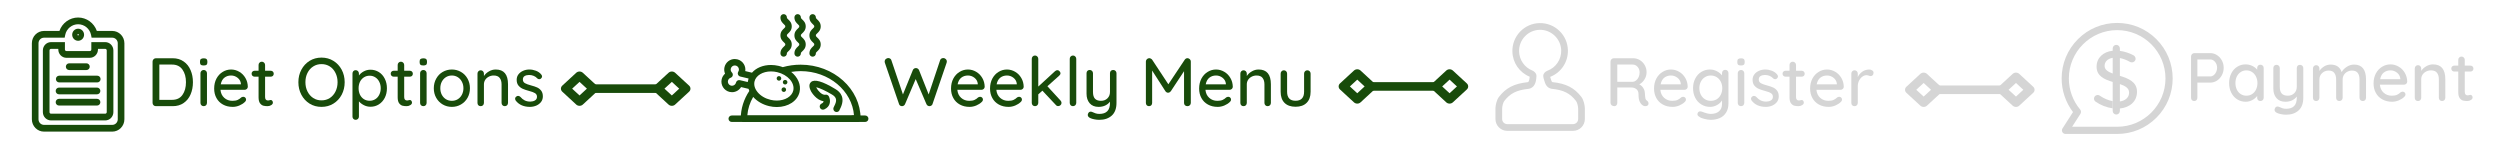 <?xml version="1.0" encoding="UTF-8"?><svg xmlns="http://www.w3.org/2000/svg" xmlns:xlink="http://www.w3.org/1999/xlink" contentScriptType="text/ecmascript" width="600" zoomAndPan="magnify" contentStyleType="text/css" viewBox="0 0 600 37.5" height="37.5" preserveAspectRatio="xMidYMid meet" version="1.0"><defs><g><g id="glyph-0-0"/><g id="glyph-0-1"><path d="M 6.188 -11.5 C 7.219 -11.5 8.098 -11.238 8.828 -10.719 C 9.566 -10.207 10.117 -9.516 10.484 -8.641 C 10.859 -7.773 11.047 -6.812 11.047 -5.75 C 11.047 -4.676 10.859 -3.703 10.484 -2.828 C 10.117 -1.961 9.566 -1.273 8.828 -0.766 C 8.098 -0.254 7.219 0 6.188 0 L 2.156 0 C 1.938 0 1.75 -0.07 1.594 -0.219 C 1.438 -0.375 1.359 -0.562 1.359 -0.781 L 1.359 -10.703 C 1.359 -10.922 1.438 -11.109 1.594 -11.266 C 1.75 -11.422 1.938 -11.5 2.156 -11.5 Z M 6.031 -1.516 C 7.145 -1.516 7.977 -1.91 8.531 -2.703 C 9.094 -3.492 9.375 -4.508 9.375 -5.75 C 9.375 -6.977 9.094 -7.988 8.531 -8.781 C 7.969 -9.582 7.133 -9.984 6.031 -9.984 L 2.984 -9.984 L 2.984 -1.516 Z M 6.031 -1.516 "/></g><g id="glyph-0-2"><path d="M 2.641 -0.781 C 2.641 -0.562 2.566 -0.375 2.422 -0.219 C 2.273 -0.07 2.086 0 1.859 0 C 1.641 0 1.453 -0.07 1.297 -0.219 C 1.148 -0.375 1.078 -0.562 1.078 -0.781 L 1.078 -7.906 C 1.078 -8.125 1.148 -8.305 1.297 -8.453 C 1.453 -8.609 1.641 -8.688 1.859 -8.688 C 2.086 -8.688 2.273 -8.609 2.422 -8.453 C 2.566 -8.305 2.641 -8.125 2.641 -7.906 Z M 1.859 -9.766 C 1.535 -9.766 1.305 -9.82 1.172 -9.938 C 1.035 -10.051 0.969 -10.238 0.969 -10.5 L 0.969 -10.75 C 0.969 -11.02 1.039 -11.207 1.188 -11.312 C 1.332 -11.426 1.562 -11.484 1.875 -11.484 C 2.176 -11.484 2.395 -11.426 2.531 -11.312 C 2.664 -11.195 2.734 -11.008 2.734 -10.75 L 2.734 -10.5 C 2.734 -10.227 2.66 -10.035 2.516 -9.922 C 2.379 -9.816 2.16 -9.766 1.859 -9.766 Z M 1.859 -9.766 "/></g><g id="glyph-0-3"><path d="M 8.719 -4.625 C 8.707 -4.426 8.625 -4.258 8.469 -4.125 C 8.32 -3.988 8.145 -3.922 7.938 -3.922 L 2.156 -3.922 C 2.227 -3.117 2.531 -2.477 3.062 -2 C 3.594 -1.52 4.242 -1.281 5.016 -1.281 C 5.535 -1.281 5.957 -1.352 6.281 -1.5 C 6.613 -1.656 6.906 -1.859 7.156 -2.109 C 7.32 -2.203 7.484 -2.25 7.641 -2.25 C 7.828 -2.25 7.984 -2.18 8.109 -2.047 C 8.234 -1.922 8.297 -1.77 8.297 -1.594 C 8.297 -1.363 8.188 -1.156 7.969 -0.969 C 7.645 -0.656 7.219 -0.383 6.688 -0.156 C 6.164 0.062 5.633 0.172 5.094 0.172 C 4.207 0.172 3.426 -0.016 2.75 -0.391 C 2.07 -0.766 1.551 -1.285 1.188 -1.953 C 0.82 -2.617 0.641 -3.375 0.641 -4.219 C 0.641 -5.133 0.828 -5.941 1.203 -6.641 C 1.586 -7.336 2.086 -7.867 2.703 -8.234 C 3.316 -8.609 3.984 -8.797 4.703 -8.797 C 5.398 -8.797 6.055 -8.613 6.672 -8.25 C 7.285 -7.895 7.773 -7.398 8.141 -6.766 C 8.516 -6.129 8.707 -5.414 8.719 -4.625 Z M 4.703 -7.359 C 4.086 -7.359 3.555 -7.188 3.109 -6.844 C 2.66 -6.5 2.363 -5.961 2.219 -5.234 L 7.062 -5.234 L 7.062 -5.375 C 7.008 -5.945 6.75 -6.422 6.281 -6.797 C 5.812 -7.172 5.285 -7.359 4.703 -7.359 Z M 4.703 -7.359 "/></g><g id="glyph-0-4"><path d="M 3.5 -7.078 L 3.5 -2.188 C 3.5 -1.633 3.742 -1.359 4.234 -1.359 C 4.316 -1.359 4.422 -1.379 4.547 -1.422 C 4.68 -1.461 4.785 -1.484 4.859 -1.484 C 5.004 -1.484 5.125 -1.422 5.219 -1.297 C 5.32 -1.172 5.375 -1.02 5.375 -0.844 C 5.375 -0.613 5.238 -0.414 4.969 -0.25 C 4.707 -0.082 4.414 0 4.094 0 C 3.727 0 3.395 -0.035 3.094 -0.109 C 2.789 -0.191 2.52 -0.391 2.281 -0.703 C 2.051 -1.016 1.938 -1.488 1.938 -2.125 L 1.938 -7.078 L 0.984 -7.078 C 0.773 -7.078 0.602 -7.145 0.469 -7.281 C 0.332 -7.414 0.266 -7.586 0.266 -7.797 C 0.266 -8.004 0.332 -8.172 0.469 -8.297 C 0.602 -8.43 0.773 -8.5 0.984 -8.5 L 1.938 -8.5 L 1.938 -9.891 C 1.938 -10.109 2.008 -10.289 2.156 -10.438 C 2.301 -10.594 2.488 -10.672 2.719 -10.672 C 2.938 -10.672 3.117 -10.594 3.266 -10.438 C 3.422 -10.289 3.5 -10.109 3.5 -9.891 L 3.5 -8.5 L 4.859 -8.5 C 5.066 -8.5 5.238 -8.43 5.375 -8.297 C 5.508 -8.16 5.578 -7.988 5.578 -7.781 C 5.578 -7.57 5.508 -7.398 5.375 -7.266 C 5.238 -7.141 5.066 -7.078 4.859 -7.078 Z M 3.5 -7.078 "/></g><g id="glyph-0-5"/><g id="glyph-0-6"><path d="M 11.812 -5.75 C 11.812 -4.645 11.57 -3.641 11.094 -2.734 C 10.613 -1.836 9.953 -1.129 9.109 -0.609 C 8.266 -0.086 7.312 0.172 6.25 0.172 C 5.188 0.172 4.234 -0.086 3.391 -0.609 C 2.555 -1.129 1.898 -1.836 1.422 -2.734 C 0.941 -3.641 0.703 -4.645 0.703 -5.75 C 0.703 -6.852 0.941 -7.852 1.422 -8.75 C 1.898 -9.645 2.555 -10.352 3.391 -10.875 C 4.234 -11.395 5.188 -11.656 6.25 -11.656 C 7.312 -11.656 8.266 -11.395 9.109 -10.875 C 9.953 -10.352 10.613 -9.645 11.094 -8.75 C 11.57 -7.852 11.812 -6.852 11.812 -5.75 Z M 10.109 -5.75 C 10.109 -6.57 9.941 -7.312 9.609 -7.969 C 9.285 -8.633 8.832 -9.156 8.25 -9.531 C 7.664 -9.906 7 -10.094 6.25 -10.094 C 5.508 -10.094 4.848 -9.906 4.266 -9.531 C 3.68 -9.164 3.223 -8.648 2.891 -7.984 C 2.555 -7.328 2.391 -6.582 2.391 -5.75 C 2.391 -4.926 2.555 -4.18 2.891 -3.516 C 3.223 -2.859 3.68 -2.336 4.266 -1.953 C 4.848 -1.578 5.508 -1.391 6.25 -1.391 C 7 -1.391 7.664 -1.578 8.25 -1.953 C 8.832 -2.336 9.285 -2.859 9.609 -3.516 C 9.941 -4.18 10.109 -4.926 10.109 -5.75 Z M 10.109 -5.75 "/></g><g id="glyph-0-7"><path d="M 5.484 -8.75 C 6.223 -8.75 6.895 -8.562 7.5 -8.188 C 8.102 -7.812 8.578 -7.281 8.922 -6.594 C 9.266 -5.914 9.438 -5.148 9.438 -4.297 C 9.438 -3.441 9.266 -2.676 8.922 -2 C 8.578 -1.332 8.102 -0.805 7.5 -0.422 C 6.895 -0.047 6.234 0.141 5.516 0.141 C 4.941 0.141 4.41 0.016 3.922 -0.234 C 3.43 -0.484 3.031 -0.789 2.719 -1.156 L 2.719 2.5 C 2.719 2.719 2.645 2.898 2.5 3.047 C 2.352 3.203 2.164 3.281 1.938 3.281 C 1.719 3.281 1.535 3.207 1.391 3.062 C 1.242 2.914 1.172 2.727 1.172 2.5 L 1.172 -7.828 C 1.172 -8.055 1.238 -8.25 1.375 -8.406 C 1.52 -8.562 1.707 -8.641 1.938 -8.641 C 2.164 -8.641 2.352 -8.562 2.5 -8.406 C 2.645 -8.25 2.719 -8.055 2.719 -7.828 L 2.719 -7.359 C 2.988 -7.742 3.375 -8.07 3.875 -8.344 C 4.375 -8.613 4.91 -8.75 5.484 -8.75 Z M 5.297 -1.297 C 5.805 -1.297 6.266 -1.426 6.672 -1.688 C 7.078 -1.945 7.391 -2.305 7.609 -2.766 C 7.836 -3.223 7.953 -3.734 7.953 -4.297 C 7.953 -4.867 7.836 -5.379 7.609 -5.828 C 7.391 -6.285 7.078 -6.645 6.672 -6.906 C 6.266 -7.176 5.805 -7.312 5.297 -7.312 C 4.785 -7.312 4.328 -7.18 3.922 -6.922 C 3.516 -6.66 3.195 -6.301 2.969 -5.844 C 2.75 -5.383 2.641 -4.867 2.641 -4.297 C 2.641 -3.734 2.75 -3.219 2.969 -2.75 C 3.195 -2.289 3.516 -1.93 3.922 -1.672 C 4.328 -1.422 4.785 -1.297 5.297 -1.297 Z M 5.297 -1.297 "/></g><g id="glyph-0-8"><path d="M 9.312 -4.297 C 9.312 -3.441 9.117 -2.676 8.734 -2 C 8.348 -1.32 7.82 -0.789 7.156 -0.406 C 6.5 -0.02 5.77 0.172 4.969 0.172 C 4.176 0.172 3.445 -0.02 2.781 -0.406 C 2.125 -0.789 1.602 -1.32 1.219 -2 C 0.832 -2.676 0.641 -3.441 0.641 -4.297 C 0.641 -5.148 0.832 -5.922 1.219 -6.609 C 1.602 -7.305 2.125 -7.844 2.781 -8.219 C 3.445 -8.602 4.176 -8.797 4.969 -8.797 C 5.77 -8.797 6.5 -8.602 7.156 -8.219 C 7.82 -7.844 8.348 -7.305 8.734 -6.609 C 9.117 -5.922 9.312 -5.148 9.312 -4.297 Z M 7.75 -4.297 C 7.75 -4.891 7.625 -5.414 7.375 -5.875 C 7.133 -6.344 6.801 -6.707 6.375 -6.969 C 5.957 -7.227 5.488 -7.359 4.969 -7.359 C 4.457 -7.359 3.988 -7.227 3.562 -6.969 C 3.145 -6.707 2.812 -6.344 2.562 -5.875 C 2.32 -5.414 2.203 -4.891 2.203 -4.297 C 2.203 -3.723 2.32 -3.203 2.562 -2.734 C 2.812 -2.273 3.145 -1.914 3.562 -1.656 C 3.988 -1.406 4.457 -1.281 4.969 -1.281 C 5.488 -1.281 5.957 -1.406 6.375 -1.656 C 6.801 -1.914 7.133 -2.273 7.375 -2.734 C 7.625 -3.203 7.75 -3.723 7.75 -4.297 Z M 7.75 -4.297 "/></g><g id="glyph-0-9"><path d="M 5.547 -8.797 C 7.516 -8.797 8.5 -7.613 8.5 -5.25 L 8.5 -0.781 C 8.5 -0.562 8.426 -0.375 8.281 -0.219 C 8.133 -0.07 7.945 0 7.719 0 C 7.5 0 7.316 -0.07 7.172 -0.219 C 7.023 -0.375 6.953 -0.562 6.953 -0.781 L 6.953 -5.234 C 6.953 -5.879 6.801 -6.395 6.5 -6.781 C 6.207 -7.164 5.727 -7.359 5.062 -7.359 C 4.625 -7.359 4.223 -7.258 3.859 -7.062 C 3.504 -6.875 3.223 -6.617 3.016 -6.297 C 2.816 -5.973 2.719 -5.617 2.719 -5.234 L 2.719 -0.781 C 2.719 -0.562 2.645 -0.375 2.5 -0.219 C 2.352 -0.07 2.164 0 1.938 0 C 1.707 0 1.52 -0.07 1.375 -0.219 C 1.238 -0.363 1.172 -0.551 1.172 -0.781 L 1.172 -7.812 C 1.172 -8.031 1.242 -8.219 1.391 -8.375 C 1.535 -8.531 1.719 -8.609 1.938 -8.609 C 2.164 -8.609 2.352 -8.531 2.5 -8.375 C 2.645 -8.219 2.719 -8.031 2.719 -7.812 L 2.719 -7.234 C 3.008 -7.68 3.41 -8.051 3.922 -8.344 C 4.43 -8.645 4.973 -8.797 5.547 -8.797 Z M 5.547 -8.797 "/></g><g id="glyph-0-10"><path d="M 0.672 -1.344 C 0.578 -1.5 0.531 -1.648 0.531 -1.797 C 0.531 -2.016 0.645 -2.195 0.875 -2.344 C 0.977 -2.426 1.102 -2.469 1.25 -2.469 C 1.445 -2.469 1.629 -2.383 1.797 -2.219 C 2.117 -1.844 2.469 -1.562 2.844 -1.375 C 3.227 -1.188 3.68 -1.094 4.203 -1.094 C 4.617 -1.102 4.984 -1.195 5.297 -1.375 C 5.617 -1.562 5.781 -1.859 5.781 -2.266 C 5.781 -2.641 5.617 -2.926 5.297 -3.125 C 4.973 -3.32 4.5 -3.5 3.875 -3.656 C 3.258 -3.82 2.75 -3.992 2.344 -4.172 C 1.938 -4.359 1.594 -4.625 1.312 -4.969 C 1.039 -5.312 0.906 -5.766 0.906 -6.328 C 0.906 -6.816 1.039 -7.242 1.312 -7.609 C 1.594 -7.984 1.969 -8.273 2.438 -8.484 C 2.906 -8.691 3.41 -8.797 3.953 -8.797 C 4.484 -8.797 5.008 -8.695 5.531 -8.5 C 6.051 -8.301 6.473 -8.004 6.797 -7.609 C 6.93 -7.453 7 -7.289 7 -7.125 C 7 -6.945 6.91 -6.781 6.734 -6.625 C 6.617 -6.52 6.484 -6.469 6.328 -6.469 C 6.129 -6.469 5.969 -6.535 5.844 -6.672 C 5.613 -6.93 5.332 -7.129 5 -7.266 C 4.664 -7.41 4.297 -7.484 3.891 -7.484 C 3.473 -7.484 3.117 -7.398 2.828 -7.234 C 2.535 -7.066 2.391 -6.781 2.391 -6.375 C 2.398 -5.988 2.566 -5.703 2.891 -5.516 C 3.223 -5.328 3.723 -5.145 4.391 -4.969 C 4.961 -4.82 5.441 -4.66 5.828 -4.484 C 6.211 -4.305 6.535 -4.047 6.797 -3.703 C 7.055 -3.359 7.188 -2.906 7.188 -2.344 C 7.188 -1.832 7.039 -1.383 6.75 -1 C 6.457 -0.625 6.07 -0.332 5.594 -0.125 C 5.113 0.07 4.609 0.172 4.078 0.172 C 3.379 0.172 2.738 0.051 2.156 -0.188 C 1.57 -0.438 1.078 -0.82 0.672 -1.344 Z M 0.672 -1.344 "/></g><g id="glyph-0-11"><path d="M 10.109 -1.312 C 10.223 -1.238 10.312 -1.145 10.375 -1.031 C 10.445 -0.914 10.484 -0.797 10.484 -0.672 C 10.484 -0.441 10.406 -0.27 10.25 -0.156 C 10.102 -0.051 9.926 0 9.719 0 C 9.508 0 9.336 -0.039 9.203 -0.125 C 8.867 -0.312 8.598 -0.613 8.391 -1.031 C 8.18 -1.445 8.078 -2.062 8.078 -2.875 C 8.078 -3.414 7.91 -3.816 7.578 -4.078 C 7.254 -4.348 6.832 -4.484 6.312 -4.484 L 2.984 -4.484 L 2.984 -0.781 C 2.984 -0.551 2.914 -0.363 2.781 -0.219 C 2.656 -0.07 2.488 0 2.281 0 C 2.031 0 1.812 -0.07 1.625 -0.219 C 1.445 -0.375 1.359 -0.562 1.359 -0.781 L 1.359 -10.703 C 1.359 -10.922 1.438 -11.109 1.594 -11.266 C 1.75 -11.422 1.938 -11.5 2.156 -11.5 L 6.766 -11.5 C 7.359 -11.5 7.898 -11.352 8.391 -11.062 C 8.879 -10.77 9.27 -10.367 9.562 -9.859 C 9.863 -9.348 10.016 -8.773 10.016 -8.141 C 10.016 -7.523 9.848 -6.953 9.516 -6.422 C 9.191 -5.891 8.773 -5.492 8.266 -5.234 C 8.672 -5.023 8.988 -4.734 9.219 -4.359 C 9.457 -3.992 9.586 -3.566 9.609 -3.078 C 9.648 -2.453 9.695 -2.023 9.75 -1.797 C 9.812 -1.578 9.93 -1.414 10.109 -1.312 Z M 6.734 -5.844 C 7.004 -5.863 7.258 -5.973 7.5 -6.172 C 7.75 -6.367 7.953 -6.633 8.109 -6.969 C 8.266 -7.301 8.344 -7.676 8.344 -8.094 C 8.344 -8.625 8.18 -9.07 7.859 -9.438 C 7.535 -9.801 7.145 -9.984 6.688 -9.984 L 2.984 -9.984 L 2.984 -5.844 Z M 6.734 -5.844 "/></g><g id="glyph-0-12"><path d="M 8.359 -8.719 C 8.586 -8.719 8.773 -8.645 8.922 -8.5 C 9.066 -8.352 9.141 -8.16 9.141 -7.922 L 9.141 -0.688 C 9.141 0.195 8.953 0.938 8.578 1.531 C 8.203 2.133 7.691 2.578 7.047 2.859 C 6.398 3.141 5.672 3.281 4.859 3.281 C 4.422 3.281 3.91 3.203 3.328 3.047 C 2.742 2.898 2.367 2.742 2.203 2.578 C 1.859 2.398 1.688 2.18 1.688 1.922 C 1.688 1.859 1.707 1.77 1.75 1.656 C 1.875 1.383 2.078 1.25 2.359 1.25 C 2.504 1.25 2.66 1.281 2.828 1.344 C 3.703 1.688 4.383 1.859 4.875 1.859 C 5.75 1.859 6.422 1.645 6.891 1.219 C 7.359 0.801 7.594 0.223 7.594 -0.516 L 7.594 -1.391 C 7.352 -0.961 6.961 -0.594 6.422 -0.281 C 5.879 0.02 5.312 0.172 4.719 0.172 C 3.957 0.172 3.266 -0.02 2.641 -0.406 C 2.016 -0.789 1.523 -1.32 1.172 -2 C 0.816 -2.688 0.641 -3.457 0.641 -4.312 C 0.641 -5.164 0.816 -5.938 1.172 -6.625 C 1.523 -7.312 2.008 -7.844 2.625 -8.219 C 3.25 -8.602 3.938 -8.797 4.688 -8.797 C 5.281 -8.797 5.836 -8.66 6.359 -8.391 C 6.879 -8.117 7.289 -7.785 7.594 -7.391 L 7.594 -7.922 C 7.594 -8.148 7.66 -8.336 7.797 -8.484 C 7.941 -8.641 8.129 -8.719 8.359 -8.719 Z M 4.891 -1.281 C 5.43 -1.281 5.91 -1.406 6.328 -1.656 C 6.742 -1.914 7.066 -2.281 7.297 -2.75 C 7.535 -3.219 7.656 -3.738 7.656 -4.312 C 7.656 -4.895 7.535 -5.414 7.297 -5.875 C 7.066 -6.332 6.742 -6.691 6.328 -6.953 C 5.91 -7.223 5.43 -7.359 4.891 -7.359 C 4.367 -7.359 3.898 -7.223 3.484 -6.953 C 3.066 -6.691 2.738 -6.328 2.5 -5.859 C 2.27 -5.398 2.156 -4.883 2.156 -4.312 C 2.156 -3.75 2.27 -3.234 2.5 -2.766 C 2.738 -2.297 3.066 -1.93 3.484 -1.672 C 3.898 -1.41 4.367 -1.281 4.891 -1.281 Z M 4.891 -1.281 "/></g><g id="glyph-0-13"><path d="M 5.453 -8.797 C 5.734 -8.797 5.977 -8.723 6.188 -8.578 C 6.395 -8.43 6.5 -8.25 6.5 -8.031 C 6.5 -7.77 6.43 -7.566 6.297 -7.422 C 6.16 -7.285 5.992 -7.219 5.797 -7.219 C 5.703 -7.219 5.555 -7.254 5.359 -7.328 C 5.129 -7.398 4.945 -7.438 4.812 -7.438 C 4.469 -7.438 4.133 -7.316 3.812 -7.078 C 3.488 -6.848 3.223 -6.523 3.016 -6.109 C 2.816 -5.703 2.719 -5.25 2.719 -4.75 L 2.719 -0.781 C 2.719 -0.562 2.645 -0.375 2.5 -0.219 C 2.352 -0.07 2.164 0 1.938 0 C 1.707 0 1.52 -0.07 1.375 -0.219 C 1.238 -0.363 1.172 -0.551 1.172 -0.781 L 1.172 -7.812 C 1.172 -8.031 1.242 -8.219 1.391 -8.375 C 1.535 -8.531 1.719 -8.609 1.938 -8.609 C 2.164 -8.609 2.352 -8.531 2.5 -8.375 C 2.645 -8.219 2.719 -8.031 2.719 -7.812 L 2.719 -6.984 C 2.969 -7.516 3.332 -7.945 3.812 -8.281 C 4.289 -8.613 4.836 -8.785 5.453 -8.797 Z M 5.453 -8.797 "/></g><g id="glyph-0-14"><path d="M 5.969 -11.5 C 6.539 -11.5 7.07 -11.344 7.562 -11.031 C 8.062 -10.719 8.457 -10.289 8.75 -9.75 C 9.039 -9.219 9.188 -8.629 9.188 -7.984 C 9.188 -7.336 9.039 -6.738 8.75 -6.188 C 8.457 -5.645 8.062 -5.211 7.562 -4.891 C 7.07 -4.578 6.539 -4.422 5.969 -4.422 L 2.875 -4.422 L 2.875 -0.781 C 2.875 -0.562 2.801 -0.375 2.656 -0.219 C 2.52 -0.07 2.344 0 2.125 0 C 1.895 0 1.707 -0.07 1.562 -0.219 C 1.426 -0.363 1.359 -0.551 1.359 -0.781 L 1.359 -10.703 C 1.359 -10.922 1.438 -11.109 1.594 -11.266 C 1.75 -11.422 1.938 -11.5 2.156 -11.5 Z M 5.969 -5.906 C 6.258 -5.906 6.531 -6 6.781 -6.188 C 7.031 -6.383 7.227 -6.641 7.375 -6.953 C 7.531 -7.273 7.609 -7.617 7.609 -7.984 C 7.609 -8.535 7.445 -9.004 7.125 -9.391 C 6.801 -9.785 6.414 -9.984 5.969 -9.984 L 2.875 -9.984 L 2.875 -5.906 Z M 5.969 -5.906 "/></g><g id="glyph-0-15"><path d="M 8.141 -8.719 C 8.367 -8.719 8.555 -8.645 8.703 -8.5 C 8.859 -8.352 8.938 -8.16 8.938 -7.922 L 8.938 -0.781 C 8.938 -0.562 8.859 -0.375 8.703 -0.219 C 8.555 -0.07 8.367 0 8.141 0 C 7.91 0 7.723 -0.07 7.578 -0.219 C 7.441 -0.363 7.375 -0.551 7.375 -0.781 L 7.375 -1.219 C 7.094 -0.832 6.703 -0.504 6.203 -0.234 C 5.711 0.035 5.18 0.172 4.609 0.172 C 3.867 0.172 3.191 -0.02 2.578 -0.406 C 1.973 -0.789 1.5 -1.32 1.156 -2 C 0.812 -2.688 0.641 -3.457 0.641 -4.312 C 0.641 -5.164 0.812 -5.938 1.156 -6.625 C 1.5 -7.312 1.973 -7.844 2.578 -8.219 C 3.18 -8.602 3.844 -8.797 4.562 -8.797 C 5.145 -8.797 5.688 -8.676 6.188 -8.438 C 6.688 -8.195 7.082 -7.891 7.375 -7.516 L 7.375 -7.922 C 7.375 -8.148 7.441 -8.336 7.578 -8.484 C 7.723 -8.641 7.91 -8.719 8.141 -8.719 Z M 4.797 -1.281 C 5.305 -1.281 5.758 -1.41 6.156 -1.672 C 6.562 -1.93 6.875 -2.289 7.094 -2.75 C 7.32 -3.219 7.438 -3.738 7.438 -4.312 C 7.438 -4.883 7.32 -5.398 7.094 -5.859 C 6.875 -6.316 6.562 -6.68 6.156 -6.953 C 5.758 -7.223 5.305 -7.359 4.797 -7.359 C 4.273 -7.359 3.816 -7.223 3.422 -6.953 C 3.023 -6.691 2.711 -6.332 2.484 -5.875 C 2.266 -5.414 2.156 -4.895 2.156 -4.312 C 2.156 -3.738 2.266 -3.219 2.484 -2.75 C 2.711 -2.289 3.023 -1.93 3.422 -1.672 C 3.816 -1.41 4.273 -1.281 4.797 -1.281 Z M 4.797 -1.281 "/></g><g id="glyph-0-16"><path d="M 7.578 -8.688 C 7.805 -8.688 7.992 -8.609 8.141 -8.453 C 8.285 -8.305 8.359 -8.125 8.359 -7.906 L 8.359 -0.797 C 8.359 0.566 7.977 1.586 7.219 2.266 C 6.469 2.941 5.473 3.281 4.234 3.281 C 3.828 3.281 3.426 3.238 3.031 3.156 C 2.645 3.082 2.32 2.984 2.062 2.859 C 1.664 2.672 1.469 2.422 1.469 2.109 C 1.469 2.047 1.477 1.973 1.5 1.891 C 1.562 1.703 1.648 1.555 1.766 1.453 C 1.891 1.359 2.031 1.312 2.188 1.312 C 2.27 1.312 2.352 1.328 2.438 1.359 C 2.77 1.516 3.066 1.633 3.328 1.719 C 3.598 1.812 3.906 1.859 4.25 1.859 C 5.945 1.859 6.797 0.988 6.797 -0.75 L 6.797 -1.078 C 6.504 -0.691 6.125 -0.383 5.656 -0.156 C 5.188 0.062 4.656 0.172 4.062 0.172 C 3.145 0.172 2.43 -0.117 1.922 -0.703 C 1.422 -1.285 1.172 -2.047 1.172 -2.984 L 1.172 -7.906 C 1.172 -8.133 1.238 -8.32 1.375 -8.469 C 1.52 -8.613 1.707 -8.688 1.938 -8.688 C 2.164 -8.688 2.352 -8.609 2.5 -8.453 C 2.645 -8.305 2.719 -8.125 2.719 -7.906 L 2.719 -3.406 C 2.719 -2.676 2.875 -2.141 3.188 -1.797 C 3.508 -1.453 3.992 -1.281 4.641 -1.281 C 5.266 -1.281 5.781 -1.477 6.188 -1.875 C 6.594 -2.27 6.797 -2.781 6.797 -3.406 L 6.797 -7.906 C 6.797 -8.133 6.863 -8.32 7 -8.469 C 7.145 -8.613 7.336 -8.688 7.578 -8.688 Z M 7.578 -8.688 "/></g><g id="glyph-0-17"><path d="M 11.031 -8.75 C 12.945 -8.75 13.906 -7.555 13.906 -5.172 L 13.906 -0.781 C 13.906 -0.551 13.832 -0.363 13.688 -0.219 C 13.551 -0.07 13.367 0 13.141 0 C 12.91 0 12.719 -0.07 12.562 -0.219 C 12.414 -0.375 12.344 -0.562 12.344 -0.781 L 12.344 -5.156 C 12.344 -6.594 11.742 -7.312 10.547 -7.312 C 10.117 -7.312 9.734 -7.211 9.391 -7.016 C 9.047 -6.828 8.773 -6.566 8.578 -6.234 C 8.391 -5.91 8.297 -5.551 8.297 -5.156 L 8.297 -0.781 C 8.297 -0.562 8.219 -0.375 8.062 -0.219 C 7.914 -0.07 7.727 0 7.5 0 C 7.27 0 7.082 -0.07 6.938 -0.219 C 6.801 -0.363 6.734 -0.551 6.734 -0.781 L 6.734 -5.172 C 6.734 -5.816 6.594 -6.332 6.312 -6.719 C 6.039 -7.113 5.586 -7.312 4.953 -7.312 C 4.305 -7.312 3.77 -7.102 3.344 -6.688 C 2.926 -6.281 2.719 -5.773 2.719 -5.172 L 2.719 -0.781 C 2.719 -0.562 2.645 -0.375 2.5 -0.219 C 2.352 -0.07 2.164 0 1.938 0 C 1.707 0 1.52 -0.07 1.375 -0.219 C 1.238 -0.363 1.172 -0.551 1.172 -0.781 L 1.172 -7.812 C 1.172 -8.031 1.242 -8.219 1.391 -8.375 C 1.535 -8.531 1.719 -8.609 1.938 -8.609 C 2.164 -8.609 2.352 -8.531 2.5 -8.375 C 2.645 -8.219 2.719 -8.031 2.719 -7.812 L 2.719 -7.234 C 3.008 -7.66 3.391 -8.02 3.859 -8.312 C 4.336 -8.602 4.859 -8.75 5.422 -8.75 C 6.773 -8.75 7.656 -8.148 8.062 -6.953 C 8.301 -7.41 8.695 -7.82 9.25 -8.188 C 9.812 -8.562 10.406 -8.75 11.031 -8.75 Z M 11.031 -8.75 "/></g><g id="glyph-0-18"><path d="M 14.453 -11.547 C 14.66 -11.547 14.848 -11.469 15.016 -11.312 C 15.191 -11.156 15.281 -10.953 15.281 -10.703 C 15.281 -10.617 15.266 -10.523 15.234 -10.422 L 11.844 -0.5 C 11.801 -0.344 11.707 -0.223 11.562 -0.141 C 11.426 -0.055 11.285 -0.008 11.141 0 C 10.984 0 10.832 -0.039 10.688 -0.125 C 10.551 -0.219 10.445 -0.348 10.375 -0.516 L 7.812 -6.5 L 5.266 -0.516 C 5.203 -0.348 5.098 -0.219 4.953 -0.125 C 4.816 -0.039 4.664 0 4.5 0 C 4.344 -0.008 4.195 -0.055 4.062 -0.141 C 3.938 -0.234 3.852 -0.352 3.812 -0.5 L 0.406 -10.422 C 0.375 -10.523 0.359 -10.617 0.359 -10.703 C 0.359 -10.941 0.445 -11.141 0.625 -11.297 C 0.812 -11.461 1.008 -11.547 1.219 -11.547 C 1.395 -11.547 1.551 -11.5 1.688 -11.406 C 1.832 -11.312 1.926 -11.188 1.969 -11.031 L 4.75 -2.812 L 7.125 -8.656 C 7.188 -8.812 7.285 -8.93 7.422 -9.016 C 7.555 -9.098 7.703 -9.141 7.859 -9.141 C 8.023 -9.141 8.172 -9.098 8.297 -9.016 C 8.43 -8.93 8.535 -8.812 8.609 -8.656 L 10.922 -2.812 L 13.672 -11.031 C 13.723 -11.195 13.816 -11.32 13.953 -11.406 C 14.098 -11.5 14.266 -11.547 14.453 -11.547 Z M 14.453 -11.547 "/></g><g id="glyph-0-19"><path d="M 8.188 -1.359 C 8.352 -1.18 8.438 -0.988 8.438 -0.781 C 8.438 -0.562 8.352 -0.379 8.188 -0.234 C 8.02 -0.086 7.844 -0.016 7.656 -0.016 C 7.414 -0.016 7.223 -0.102 7.078 -0.281 L 3.844 -3.719 L 2.859 -2.828 L 2.859 -0.781 C 2.859 -0.562 2.781 -0.375 2.625 -0.219 C 2.477 -0.07 2.297 0 2.078 0 C 1.848 0 1.66 -0.07 1.516 -0.219 C 1.367 -0.375 1.297 -0.562 1.297 -0.781 L 1.297 -11.359 C 1.297 -11.578 1.367 -11.766 1.516 -11.922 C 1.66 -12.078 1.848 -12.156 2.078 -12.156 C 2.297 -12.156 2.477 -12.078 2.625 -11.922 C 2.781 -11.766 2.859 -11.578 2.859 -11.359 L 2.859 -4.703 L 6.875 -8.391 C 7.062 -8.555 7.254 -8.641 7.453 -8.641 C 7.641 -8.641 7.805 -8.555 7.953 -8.391 C 8.109 -8.234 8.188 -8.07 8.188 -7.906 C 8.188 -7.688 8.082 -7.488 7.875 -7.312 L 5.047 -4.781 Z M 8.188 -1.359 "/></g><g id="glyph-0-20"><path d="M 2.859 -0.781 C 2.859 -0.562 2.781 -0.375 2.625 -0.219 C 2.469 -0.07 2.281 0 2.062 0 C 1.844 0 1.66 -0.07 1.516 -0.219 C 1.367 -0.375 1.297 -0.562 1.297 -0.781 L 1.297 -11.359 C 1.297 -11.578 1.367 -11.766 1.516 -11.922 C 1.672 -12.078 1.859 -12.156 2.078 -12.156 C 2.297 -12.156 2.477 -12.078 2.625 -11.922 C 2.781 -11.766 2.859 -11.578 2.859 -11.359 Z M 2.859 -0.781 "/></g><g id="glyph-0-21"><path d="M 11.344 -11.516 C 11.562 -11.504 11.75 -11.422 11.906 -11.266 C 12.062 -11.117 12.141 -10.938 12.141 -10.719 L 12.141 -0.781 C 12.141 -0.562 12.062 -0.375 11.906 -0.219 C 11.758 -0.07 11.566 0 11.328 0 C 11.086 0 10.891 -0.07 10.734 -0.219 C 10.586 -0.363 10.516 -0.551 10.516 -0.781 L 10.516 -8.391 L 7.328 -3.562 C 7.242 -3.469 7.145 -3.383 7.031 -3.312 C 6.914 -3.25 6.801 -3.223 6.688 -3.234 C 6.57 -3.223 6.457 -3.25 6.344 -3.312 C 6.227 -3.383 6.133 -3.469 6.062 -3.562 L 2.859 -8.547 L 2.859 -0.781 C 2.859 -0.551 2.789 -0.363 2.656 -0.219 C 2.52 -0.07 2.336 0 2.109 0 C 1.891 0 1.707 -0.07 1.562 -0.219 C 1.426 -0.363 1.359 -0.551 1.359 -0.781 L 1.359 -10.719 C 1.359 -10.926 1.438 -11.109 1.594 -11.266 C 1.75 -11.43 1.941 -11.516 2.172 -11.516 C 2.297 -11.516 2.422 -11.477 2.547 -11.406 C 2.68 -11.344 2.785 -11.258 2.859 -11.156 L 6.75 -5.25 L 10.688 -11.156 C 10.863 -11.395 11.082 -11.516 11.344 -11.516 Z M 11.344 -11.516 "/></g><g id="glyph-0-22"><path d="M 7.578 -8.609 C 7.805 -8.609 7.992 -8.531 8.141 -8.375 C 8.285 -8.219 8.359 -8.031 8.359 -7.812 L 8.359 -3.453 C 8.359 -2.305 8.039 -1.422 7.406 -0.797 C 6.781 -0.172 5.895 0.141 4.75 0.141 C 3.602 0.141 2.719 -0.172 2.094 -0.797 C 1.477 -1.422 1.172 -2.305 1.172 -3.453 L 1.172 -7.812 C 1.172 -8.031 1.242 -8.219 1.391 -8.375 C 1.535 -8.531 1.719 -8.609 1.938 -8.609 C 2.164 -8.609 2.352 -8.531 2.5 -8.375 C 2.645 -8.219 2.719 -8.031 2.719 -7.812 L 2.719 -3.453 C 2.719 -2.016 3.395 -1.297 4.75 -1.297 C 5.414 -1.297 5.922 -1.473 6.266 -1.828 C 6.617 -2.191 6.797 -2.734 6.797 -3.453 L 6.797 -7.812 C 6.797 -8.031 6.867 -8.219 7.016 -8.375 C 7.16 -8.531 7.348 -8.609 7.578 -8.609 Z M 7.578 -8.609 "/></g></g><clipPath id="clip-0"><path d="M 7.648 4.203 L 29.852 4.203 L 29.852 31.586 L 7.648 31.586 Z M 7.648 4.203 " clip-rule="nonzero"/></clipPath><clipPath id="clip-1"><path d="M 358.906 5.504 L 380.367 5.504 L 380.367 31.41 L 358.906 31.41 Z M 358.906 5.504 " clip-rule="nonzero"/></clipPath><clipPath id="clip-2"><path d="M 194 3.371 L 197 3.371 L 197 14 L 194 14 Z M 194 3.371 " clip-rule="nonzero"/></clipPath><clipPath id="clip-3"><path d="M 190 3.371 L 194 3.371 L 194 14 L 190 14 Z M 190 3.371 " clip-rule="nonzero"/></clipPath><clipPath id="clip-4"><path d="M 187 3.371 L 191 3.371 L 191 14 L 187 14 Z M 187 3.371 " clip-rule="nonzero"/></clipPath><clipPath id="clip-5"><path d="M 174 27 L 180 27 L 180 29.273 L 174 29.273 Z M 174 27 " clip-rule="nonzero"/></clipPath><clipPath id="clip-6"><path d="M 203 27 L 208.414 27 L 208.414 29.273 L 203 29.273 Z M 203 27 " clip-rule="nonzero"/></clipPath><clipPath id="clip-7"><path d="M 177 27 L 207 27 L 207 29.273 L 177 29.273 Z M 177 27 " clip-rule="nonzero"/></clipPath><clipPath id="clip-8"><path d="M 173 14 L 207 14 L 207 29.273 L 173 29.273 Z M 173 14 " clip-rule="nonzero"/></clipPath><clipPath id="clip-9"><path d="M 494.797 5.504 L 521.441 5.504 L 521.441 32.148 L 494.797 32.148 Z M 494.797 5.504 " clip-rule="nonzero"/></clipPath></defs><path fill="rgb(9.409%, 29.41%, 3.92%)" d="M 25.25 10.109 L 21.918 10.109 L 21.918 11.883 C 21.918 12.094 21.758 12.254 21.551 12.254 L 15.949 12.254 C 15.746 12.254 15.582 12.094 15.582 11.883 L 15.582 10.109 L 12.25 10.109 C 11.168 10.109 10.289 11 10.289 12.098 L 10.289 26.914 C 10.289 28.012 11.168 28.902 12.25 28.902 L 25.25 28.902 C 26.332 28.902 27.211 28.012 27.211 26.914 L 27.211 12.098 C 27.211 11 26.332 10.109 25.25 10.109 Z M 25.617 26.914 C 25.617 27.121 25.457 27.285 25.25 27.285 L 12.25 27.285 C 12.043 27.285 11.883 27.121 11.883 26.914 L 11.883 12.098 C 11.883 11.891 12.043 11.727 12.25 11.727 L 13.992 11.727 L 13.992 11.883 C 13.992 12.98 14.871 13.875 15.949 13.875 L 21.551 13.875 C 22.633 13.875 23.512 12.98 23.512 11.883 L 23.512 11.727 L 25.25 11.727 C 25.457 11.727 25.617 11.891 25.617 12.098 Z M 25.617 26.914 " fill-opacity="1" fill-rule="nonzero"/><path fill="rgb(9.409%, 29.41%, 3.92%)" d="M 18.75 9.789 C 19.539 9.789 20.18 9.137 20.18 8.336 C 20.18 7.539 19.539 6.887 18.75 6.887 C 17.965 6.887 17.324 7.539 17.324 8.336 C 17.324 9.137 17.965 9.789 18.75 9.789 Z M 18.75 8.168 C 18.844 8.168 18.918 8.246 18.918 8.336 C 18.918 8.43 18.844 8.504 18.75 8.504 C 18.66 8.504 18.586 8.43 18.586 8.336 C 18.586 8.246 18.66 8.168 18.75 8.168 Z M 18.75 8.168 " fill-opacity="1" fill-rule="nonzero"/><g clip-path="url(#clip-0)"><path fill="rgb(9.409%, 29.41%, 3.92%)" d="M 26.941 7.426 L 23.238 7.426 C 22.578 5.523 20.785 4.203 18.75 4.203 C 16.719 4.203 14.922 5.523 14.262 7.426 L 10.559 7.426 C 8.953 7.426 7.648 8.75 7.648 10.379 L 7.648 28.633 C 7.648 30.262 8.953 31.59 10.559 31.59 L 26.941 31.59 C 28.547 31.59 29.855 30.262 29.855 28.633 L 29.855 10.379 C 29.855 8.75 28.547 7.426 26.941 7.426 Z M 28.262 28.633 C 28.262 29.371 27.668 29.969 26.941 29.969 L 10.559 29.969 C 9.832 29.969 9.242 29.371 9.242 28.633 L 9.242 10.379 C 9.242 9.645 9.832 9.043 10.559 9.043 L 15.52 9.043 L 15.648 8.395 C 15.941 6.902 17.25 5.82 18.75 5.82 C 20.254 5.82 21.559 6.902 21.855 8.395 L 21.984 9.043 L 26.941 9.043 C 27.668 9.043 28.262 9.645 28.262 10.379 Z M 28.262 28.633 " fill-opacity="1" fill-rule="nonzero"/></g><path fill="rgb(9.409%, 29.41%, 3.92%)" d="M 16.602 16.812 L 20.742 16.812 C 21.184 16.812 21.539 16.449 21.539 16.004 C 21.539 15.559 21.184 15.195 20.742 15.195 L 16.602 15.195 C 16.16 15.195 15.805 15.559 15.805 16.004 C 15.805 16.449 16.16 16.812 16.602 16.812 Z M 16.602 16.812 " fill-opacity="1" fill-rule="nonzero"/><path fill="rgb(9.409%, 29.41%, 3.92%)" d="M 23.344 18.164 L 14.211 18.164 C 13.773 18.164 13.414 18.527 13.414 18.973 C 13.414 19.422 13.773 19.781 14.211 19.781 L 23.344 19.781 C 23.785 19.781 24.141 19.422 24.141 18.973 C 24.141 18.527 23.785 18.164 23.344 18.164 Z M 23.344 18.164 " fill-opacity="1" fill-rule="nonzero"/><path fill="rgb(9.409%, 29.41%, 3.92%)" d="M 23.289 21.02 L 14.16 21.02 C 13.719 21.02 13.363 21.383 13.363 21.828 C 13.363 22.273 13.719 22.637 14.16 22.637 L 23.289 22.637 C 23.73 22.637 24.086 22.273 24.086 21.828 C 24.086 21.383 23.73 21.02 23.289 21.02 Z M 23.289 21.02 " fill-opacity="1" fill-rule="nonzero"/><path fill="rgb(9.409%, 29.41%, 3.92%)" d="M 23.289 23.715 L 14.16 23.715 C 13.719 23.715 13.363 24.078 13.363 24.523 C 13.363 24.973 13.719 25.332 14.16 25.332 L 23.289 25.332 C 23.73 25.332 24.086 24.973 24.086 24.523 C 24.086 24.078 23.73 23.715 23.289 23.715 Z M 23.289 23.715 " fill-opacity="1" fill-rule="nonzero"/><g clip-path="url(#clip-1)"><path fill="rgb(83.53%, 83.53%, 83.53%)" d="M 380.367 26.035 L 380.367 25.988 C 380.348 25.336 380.109 24.02 379.535 23.27 C 377.859 21.078 375.848 20.043 372.602 19.711 C 372.449 19.66 372.324 19.445 372.227 19.062 L 372.219 19.027 L 372.207 18.996 C 372.145 18.816 372.082 18.609 372.039 18.449 C 374.656 17.438 376.363 14.891 376.297 12.07 C 376.258 10.312 375.547 8.668 374.293 7.441 C 373.004 6.184 371.293 5.504 369.484 5.543 C 367.703 5.586 366.047 6.316 364.816 7.605 C 363.586 8.898 362.934 10.59 362.973 12.371 C 363.031 15.047 364.664 17.41 367.137 18.414 C 367.117 18.621 367.07 18.922 367.031 19.109 C 366.926 19.676 366.711 19.715 366.613 19.727 C 363.398 20.066 361.406 21.094 359.738 23.27 C 359.164 24.02 358.922 25.336 358.906 25.988 L 358.906 26.035 C 358.91 26.164 358.906 27.652 358.906 28.559 C 358.906 30.129 360.18 31.406 361.746 31.406 L 377.523 31.406 C 379.09 31.406 380.367 30.129 380.367 28.559 C 380.363 27.652 380.363 26.164 380.367 26.035 Z M 377.523 29.793 L 361.746 29.793 C 361.066 29.793 360.516 29.242 360.516 28.562 C 360.516 28.023 360.52 26.305 360.516 26.016 C 360.531 25.473 360.754 24.594 361.016 24.25 C 362.422 22.418 363.984 21.625 366.785 21.328 L 366.801 21.328 C 367.742 21.215 368.402 20.516 368.613 19.414 C 368.637 19.289 368.754 18.645 368.754 18.25 C 368.754 17.449 367.984 17.031 367.832 16.957 L 367.773 16.934 C 365.879 16.18 364.629 14.375 364.582 12.336 C 364.551 10.984 365.047 9.699 365.98 8.723 C 366.914 7.742 368.172 7.188 369.52 7.156 C 372.297 7.094 374.629 9.336 374.691 12.105 C 374.738 14.281 373.402 16.242 371.359 16.984 L 371.312 17.004 C 370.859 17.203 370.379 17.625 370.379 18.223 C 370.379 18.574 370.562 19.16 370.68 19.496 C 371.016 20.781 371.75 21.184 372.309 21.297 L 372.348 21.305 L 372.387 21.309 C 375.246 21.594 376.836 22.391 378.258 24.254 C 378.52 24.594 378.738 25.477 378.758 26.016 C 378.754 26.305 378.754 28.023 378.758 28.562 C 378.758 29.242 378.203 29.793 377.523 29.793 Z M 377.523 29.793 " fill-opacity="1" fill-rule="nonzero"/></g><path stroke-linecap="round" transform="matrix(2.234, 0, 0, 2.059, 134.62, 21.279)" fill="none" stroke-linejoin="miter" d="M 3.5 -0.001 L 10.418 -0.001 " stroke="rgb(9.409%, 29.41%, 3.92%)" stroke-width="1" stroke-opacity="1" stroke-miterlimit="4"/><path stroke-linecap="butt" transform="matrix(2.234, 0, 0, 2.059, 134.62, 21.279)" fill="none" stroke-linejoin="round" d="M 0.501 -0.001 L 1.999 -1.499 L 3.5 -0.001 L 1.999 1.5 Z M 0.501 -0.001 " stroke="rgb(9.409%, 29.41%, 3.92%)" stroke-width="1" stroke-opacity="1" stroke-miterlimit="4"/><path stroke-linecap="butt" transform="matrix(2.234, 0, 0, 2.059, 165.71, 21.279)" fill="none" stroke-linejoin="round" d="M -0.5 -0.001 L -2 -1.499 L -3.501 -0.001 L -2 1.5 Z M -0.5 -0.001 " stroke="rgb(9.409%, 29.41%, 3.92%)" stroke-width="1" stroke-opacity="1" stroke-miterlimit="4"/><g clip-path="url(#clip-2)"><path fill="rgb(9.409%, 29.41%, 3.92%)" d="M 195.035 13.605 C 194.605 13.605 194.258 13.262 194.258 12.832 C 194.258 11.953 194.758 11.492 195.086 11.184 C 195.363 10.93 195.422 10.855 195.422 10.668 C 195.422 10.48 195.363 10.406 195.086 10.152 C 194.758 9.844 194.258 9.383 194.258 8.504 C 194.258 7.625 194.758 7.16 195.086 6.852 C 195.363 6.594 195.422 6.523 195.422 6.336 C 195.422 6.148 195.363 6.074 195.086 5.816 C 194.758 5.508 194.258 5.043 194.258 4.168 C 194.258 3.738 194.605 3.391 195.035 3.391 C 195.461 3.391 195.809 3.738 195.809 4.168 C 195.809 4.355 195.867 4.426 196.145 4.684 C 196.473 4.992 196.973 5.457 196.973 6.336 C 196.973 7.211 196.473 7.676 196.145 7.984 C 195.867 8.242 195.809 8.312 195.809 8.504 C 195.809 8.691 195.867 8.762 196.145 9.02 C 196.473 9.328 196.973 9.789 196.973 10.668 C 196.973 11.547 196.473 12.008 196.145 12.316 C 195.867 12.574 195.809 12.645 195.809 12.832 C 195.809 13.262 195.461 13.605 195.035 13.605 Z M 195.035 13.605 " fill-opacity="1" fill-rule="nonzero"/></g><g clip-path="url(#clip-3)"><path fill="rgb(9.409%, 29.41%, 3.92%)" d="M 191.434 13.605 C 191.008 13.605 190.66 13.262 190.66 12.832 C 190.66 11.953 191.16 11.492 191.488 11.184 C 191.766 10.93 191.824 10.855 191.824 10.668 C 191.824 10.48 191.766 10.406 191.488 10.152 C 191.16 9.844 190.66 9.383 190.66 8.504 C 190.66 7.625 191.16 7.16 191.488 6.852 C 191.766 6.594 191.824 6.523 191.824 6.336 C 191.824 6.148 191.766 6.074 191.488 5.816 C 191.16 5.508 190.66 5.043 190.66 4.168 C 190.66 3.738 191.008 3.391 191.434 3.391 C 191.863 3.391 192.211 3.738 192.211 4.168 C 192.211 4.355 192.27 4.426 192.547 4.684 C 192.875 4.992 193.375 5.457 193.375 6.336 C 193.375 7.211 192.875 7.676 192.547 7.984 C 192.27 8.242 192.211 8.312 192.211 8.504 C 192.211 8.691 192.27 8.762 192.547 9.02 C 192.875 9.328 193.375 9.789 193.375 10.668 C 193.375 11.547 192.875 12.008 192.547 12.316 C 192.27 12.574 192.211 12.645 192.211 12.832 C 192.211 13.262 191.863 13.605 191.434 13.605 Z M 191.434 13.605 " fill-opacity="1" fill-rule="nonzero"/></g><g clip-path="url(#clip-4)"><path fill="rgb(9.409%, 29.41%, 3.92%)" d="M 188.082 13.605 C 187.652 13.605 187.305 13.262 187.305 12.832 C 187.305 11.953 187.805 11.492 188.133 11.184 C 188.41 10.93 188.469 10.855 188.469 10.668 C 188.469 10.48 188.41 10.406 188.133 10.152 C 187.805 9.844 187.305 9.383 187.305 8.504 C 187.305 7.625 187.805 7.16 188.133 6.852 C 188.41 6.594 188.469 6.523 188.469 6.336 C 188.469 6.148 188.41 6.074 188.133 5.816 C 187.805 5.508 187.305 5.043 187.305 4.168 C 187.305 3.738 187.652 3.391 188.082 3.391 C 188.508 3.391 188.855 3.738 188.855 4.168 C 188.855 4.355 188.914 4.426 189.191 4.684 C 189.523 4.992 190.02 5.457 190.02 6.336 C 190.02 7.211 189.523 7.676 189.191 7.984 C 188.914 8.242 188.855 8.312 188.855 8.504 C 188.855 8.691 188.914 8.762 189.191 9.02 C 189.523 9.328 190.02 9.789 190.02 10.668 C 190.02 11.547 189.523 12.008 189.191 12.316 C 188.914 12.574 188.855 12.645 188.855 12.832 C 188.855 13.262 188.508 13.605 188.082 13.605 Z M 188.082 13.605 " fill-opacity="1" fill-rule="nonzero"/></g><g clip-path="url(#clip-5)"><path fill="rgb(9.409%, 29.41%, 3.92%)" d="M 178.551 29.266 L 175.617 29.266 C 175.188 29.266 174.84 28.922 174.84 28.492 C 174.84 28.062 175.188 27.719 175.617 27.719 L 178.551 27.719 C 178.98 27.719 179.328 28.066 179.328 28.492 C 179.328 28.922 178.98 29.266 178.551 29.266 Z M 178.551 29.266 " fill-opacity="1" fill-rule="nonzero"/></g><g clip-path="url(#clip-6)"><path fill="rgb(9.409%, 29.41%, 3.92%)" d="M 207.645 29.266 L 204.711 29.266 C 204.281 29.266 203.934 28.922 203.934 28.492 C 203.934 28.062 204.281 27.719 204.711 27.719 L 207.645 27.719 C 208.074 27.719 208.422 28.066 208.422 28.492 C 208.422 28.922 208.074 29.266 207.645 29.266 Z M 207.645 29.266 " fill-opacity="1" fill-rule="nonzero"/></g><g clip-path="url(#clip-7)"><path fill="rgb(9.409%, 29.41%, 3.92%)" d="M 205.77 29.266 L 178.551 29.266 C 178.125 29.266 177.777 28.922 177.777 28.492 C 177.777 28.062 178.125 27.719 178.551 27.719 L 205.77 27.719 C 206.199 27.719 206.547 28.066 206.547 28.492 C 206.547 28.922 206.199 29.266 205.77 29.266 Z M 205.77 29.266 " fill-opacity="1" fill-rule="nonzero"/></g><g clip-path="url(#clip-8)"><path fill="rgb(9.409%, 29.41%, 3.92%)" d="M 192.16 15.523 C 190.664 15.523 189.219 15.73 187.859 16.117 C 187.543 15.996 187.219 15.891 186.879 15.812 C 186.266 15.668 185.648 15.594 185.039 15.594 C 183.117 15.594 181.473 16.297 180.477 17.445 L 178.863 17.062 C 178.949 16.473 178.828 15.879 178.512 15.367 C 178.156 14.793 177.594 14.391 176.934 14.234 C 176.742 14.188 176.543 14.164 176.348 14.164 C 175.164 14.164 174.152 14.969 173.879 16.113 C 173.754 16.648 173.805 17.195 174.012 17.68 C 173.617 18.023 173.332 18.484 173.207 19.008 C 172.887 20.367 173.734 21.734 175.098 22.059 C 175.289 22.102 175.484 22.125 175.684 22.125 C 176.594 22.125 177.406 21.648 177.855 20.898 L 179.656 21.324 C 179.707 21.492 179.766 21.66 179.836 21.824 C 178.531 23.773 177.777 26.055 177.777 28.492 C 177.777 28.922 178.125 29.266 178.551 29.266 L 205.77 29.266 C 206.199 29.266 206.547 28.922 206.547 28.492 C 206.547 21.344 200.094 15.523 192.16 15.523 Z M 185.039 17.141 C 185.527 17.141 186.027 17.199 186.52 17.316 C 189.082 17.922 190.816 19.906 190.383 21.738 C 190.047 23.152 188.418 24.137 186.426 24.137 C 185.938 24.137 185.438 24.078 184.945 23.961 C 183.664 23.66 182.559 23.008 181.828 22.125 C 181.148 21.309 180.883 20.391 181.086 19.543 C 181.418 18.129 183.043 17.141 185.039 17.141 Z M 177.574 19.242 C 177.375 19.195 177.164 19.23 176.988 19.336 C 176.816 19.445 176.691 19.617 176.641 19.816 C 176.52 20.34 175.977 20.672 175.453 20.551 C 174.926 20.426 174.594 19.891 174.719 19.363 C 174.797 19.035 175.035 18.773 175.355 18.664 C 175.605 18.574 175.797 18.367 175.855 18.109 C 175.914 17.848 175.84 17.578 175.652 17.391 C 175.41 17.145 175.312 16.801 175.391 16.473 C 175.496 16.023 175.891 15.711 176.348 15.711 C 176.426 15.711 176.5 15.723 176.578 15.742 C 176.836 15.801 177.051 15.957 177.191 16.18 C 177.328 16.406 177.371 16.668 177.312 16.926 C 177.289 17.016 177.25 17.105 177.184 17.215 C 177.055 17.426 177.035 17.688 177.129 17.914 C 177.227 18.145 177.426 18.312 177.668 18.371 L 179.656 18.84 L 179.457 19.688 Z M 179.355 27.719 C 179.477 26.117 179.973 24.609 180.762 23.258 C 181.703 24.32 183.051 25.105 184.586 25.469 C 185.199 25.613 185.816 25.688 186.426 25.688 C 189.184 25.688 191.383 24.242 191.891 22.094 C 192.305 20.344 191.469 18.527 189.887 17.258 C 190.625 17.141 191.383 17.07 192.16 17.07 C 198.945 17.07 204.516 21.781 204.965 27.719 Z M 179.355 27.719 " fill-opacity="1" fill-rule="nonzero"/></g><path fill="rgb(9.409%, 29.41%, 3.92%)" d="M 200.781 26.887 C 200.43 26.887 200.113 26.652 200.027 26.301 C 199.949 25.98 200.074 25.738 200.219 25.465 C 200.828 24.297 200.953 23.426 199.684 22.695 C 198.23 21.816 196.648 21.086 195.898 20.93 C 195.938 21.02 195.988 21.129 196.059 21.266 C 196.297 21.676 197.219 22.891 198.098 22.73 C 198.438 22.668 198.777 22.836 198.93 23.141 C 198.98 23.238 199.395 24.094 199.07 24.996 C 198.934 25.383 198.605 25.914 197.816 26.262 C 197.426 26.438 196.965 26.258 196.793 25.867 C 196.621 25.477 196.797 25.02 197.188 24.848 C 197.531 24.695 197.59 24.531 197.609 24.473 C 197.633 24.414 197.641 24.344 197.641 24.277 C 195.91 24.078 194.754 22.102 194.695 22.008 C 194.48 21.594 193.867 20.418 194.633 19.699 C 195.445 18.941 197.41 19.504 200.477 21.363 C 201.742 22.094 202.98 23.531 201.594 26.18 C 201.57 26.223 201.551 26.258 201.535 26.289 C 201.473 26.562 201.262 26.793 200.969 26.863 C 200.902 26.879 200.844 26.887 200.781 26.887 Z M 200.781 26.887 " fill-opacity="1" fill-rule="nonzero"/><path fill="rgb(9.409%, 29.41%, 3.92%)" d="M 187.496 18.742 C 187.535 19.043 187.324 19.32 187.023 19.359 C 186.723 19.398 186.445 19.188 186.406 18.887 C 186.367 18.586 186.578 18.309 186.879 18.27 C 187.18 18.23 187.457 18.441 187.496 18.742 Z M 187.496 18.742 " fill-opacity="1" fill-rule="nonzero"/><path fill="rgb(9.409%, 29.41%, 3.92%)" d="M 188.656 21.441 C 188.699 21.742 188.484 22.02 188.184 22.059 C 187.883 22.098 187.609 21.883 187.57 21.586 C 187.531 21.285 187.742 21.008 188.043 20.969 C 188.344 20.93 188.617 21.141 188.656 21.441 Z M 188.656 21.441 " fill-opacity="1" fill-rule="nonzero"/><path fill="rgb(9.409%, 29.41%, 3.92%)" d="M 188.977 19.656 C 189.016 19.957 188.805 20.23 188.504 20.27 C 188.203 20.309 187.926 20.098 187.887 19.797 C 187.848 19.496 188.059 19.223 188.359 19.184 C 188.66 19.145 188.938 19.355 188.977 19.656 Z M 188.977 19.656 " fill-opacity="1" fill-rule="nonzero"/><path stroke-linecap="round" transform="matrix(2.234, 0, 0, 2.059, 457.208, 21.545)" fill="none" stroke-linejoin="miter" d="M 3.501 0.001 L 10.419 0.001 " stroke="rgb(83.53%, 83.53%, 83.53%)" stroke-width="1" stroke-opacity="1" stroke-miterlimit="4"/><path stroke-linecap="butt" transform="matrix(2.234, 0, 0, 2.059, 457.208, 21.545)" fill="none" stroke-linejoin="round" d="M 0.5 0.001 L 2 -1.5 L 3.501 0.001 L 2 1.499 Z M 0.5 0.001 " stroke="rgb(83.53%, 83.53%, 83.53%)" stroke-width="1" stroke-opacity="1" stroke-miterlimit="4"/><path stroke-linecap="butt" transform="matrix(2.234, 0, 0, 2.059, 488.298, 21.545)" fill="none" stroke-linejoin="round" d="M -0.501 0.001 L -1.999 -1.5 L -3.5 0.001 L -1.999 1.499 Z M -0.501 0.001 " stroke="rgb(83.53%, 83.53%, 83.53%)" stroke-width="1" stroke-opacity="1" stroke-miterlimit="4"/><g clip-path="url(#clip-9)"><path fill="rgb(83.53%, 83.53%, 83.53%)" d="M 517.539 9.406 C 515.023 6.891 511.68 5.504 508.121 5.504 C 504.562 5.504 501.215 6.891 498.699 9.406 C 496.184 11.922 494.797 15.27 494.797 18.828 C 494.797 21.746 495.762 24.59 497.52 26.898 L 495 30.82 C 494.828 31.082 494.816 31.422 494.965 31.699 C 495.117 31.977 495.406 32.148 495.723 32.148 L 508.121 32.148 C 511.676 32.148 515.023 30.762 517.539 28.246 C 520.055 25.73 521.441 22.383 521.441 18.828 C 521.441 15.27 520.055 11.922 517.539 9.406 Z M 508.121 30.422 L 497.305 30.422 L 499.309 27.312 C 499.512 26.996 499.484 26.578 499.242 26.289 C 497.488 24.207 496.523 21.555 496.523 18.828 C 496.523 12.434 501.727 7.23 508.121 7.23 C 514.516 7.23 519.715 12.434 519.715 18.828 C 519.715 25.219 514.512 30.422 508.121 30.422 Z M 508.121 30.422 " fill-opacity="1" fill-rule="nonzero"/></g><path fill="rgb(83.53%, 83.53%, 83.53%)" d="M 503.441 22.797 C 502.945 22.797 502.555 23.188 502.555 23.656 C 502.555 23.992 502.738 24.254 502.922 24.383 C 504.094 25.219 505.586 25.805 507.047 26 L 507.047 24.277 C 505.988 24.09 504.945 23.641 503.934 22.953 C 503.805 22.848 503.621 22.797 503.441 22.797 Z M 503.441 22.797 " fill-opacity="1" fill-rule="nonzero"/><path fill="rgb(83.53%, 83.53%, 83.53%)" d="M 508.773 18.207 L 508.773 13.93 C 509.59 14.09 510.422 14.414 511.215 14.867 C 511.32 14.918 511.477 14.969 511.656 14.969 C 512.152 14.969 512.543 14.578 512.543 14.109 C 512.543 13.723 512.309 13.434 512.047 13.277 C 511.051 12.742 509.898 12.355 508.773 12.207 L 508.773 11.629 C 508.773 11.152 508.387 10.766 507.91 10.766 C 507.434 10.766 507.047 11.152 507.047 11.629 L 507.047 12.172 C 504.77 12.422 503.18 13.883 503.18 15.984 L 503.18 16.035 C 503.18 18.281 505.113 19.086 507.047 19.664 L 507.047 26.625 C 507.047 27.102 507.434 27.488 507.91 27.488 C 508.387 27.488 508.773 27.102 508.773 26.625 L 508.773 26.039 C 511.121 25.809 512.879 24.371 512.879 22.043 L 512.879 21.992 C 512.879 19.652 510.789 18.82 508.773 18.207 Z M 507.047 17.648 C 505.93 17.234 505.105 16.727 505.105 15.828 L 505.105 15.777 C 505.105 14.82 505.844 14.074 507.047 13.879 Z M 510.98 22.25 C 510.98 23.391 510.082 24.172 508.773 24.348 L 508.773 20.176 C 510.027 20.602 510.98 21.148 510.98 22.199 Z M 510.98 22.25 " fill-opacity="1" fill-rule="nonzero"/><path stroke-linecap="round" transform="matrix(2.234, 0, 0, 2.059, 321.273, 20.745)" fill="none" stroke-linejoin="miter" d="M 3.499 0 L 10.419 0 " stroke="rgb(9.409%, 29.41%, 3.92%)" stroke-width="1" stroke-opacity="1" stroke-miterlimit="4"/><path stroke-linecap="butt" transform="matrix(2.234, 0, 0, 2.059, 321.273, 20.745)" fill="none" stroke-linejoin="round" d="M 0.5 0 L 2.001 -1.5 L 3.499 0 L 2.001 1.501 Z M 0.5 0 " stroke="rgb(9.409%, 29.41%, 3.92%)" stroke-width="1" stroke-opacity="1" stroke-miterlimit="4"/><path stroke-linecap="butt" transform="matrix(2.234, 0, 0, 2.059, 352.364, 20.745)" fill="none" stroke-linejoin="round" d="M -0.5 0 L -2.001 -1.5 L -3.499 0 L -2.001 1.501 Z M -0.5 0 " stroke="rgb(9.409%, 29.41%, 3.92%)" stroke-width="1" stroke-opacity="1" stroke-miterlimit="4"/><g fill="rgb(9.409%, 29.41%, 3.92%)" fill-opacity="1"><use x="35.257" y="25.479" xmlns:xlink="http://www.w3.org/1999/xlink" xlink:href="#glyph-0-1" xlink:type="simple" xlink:actuate="onLoad" xlink:show="embed"/></g><g fill="rgb(9.409%, 29.41%, 3.92%)" fill-opacity="1"><use x="47.032" y="25.479" xmlns:xlink="http://www.w3.org/1999/xlink" xlink:href="#glyph-0-2" xlink:type="simple" xlink:actuate="onLoad" xlink:show="embed"/></g><g fill="rgb(9.409%, 29.41%, 3.92%)" fill-opacity="1"><use x="50.759" y="25.479" xmlns:xlink="http://www.w3.org/1999/xlink" xlink:href="#glyph-0-3" xlink:type="simple" xlink:actuate="onLoad" xlink:show="embed"/></g><g fill="rgb(9.409%, 29.41%, 3.92%)" fill-opacity="1"><use x="60.12" y="25.479" xmlns:xlink="http://www.w3.org/1999/xlink" xlink:href="#glyph-0-4" xlink:type="simple" xlink:actuate="onLoad" xlink:show="embed"/></g><g fill="rgb(9.409%, 29.41%, 3.92%)" fill-opacity="1"><use x="66.36" y="25.479" xmlns:xlink="http://www.w3.org/1999/xlink" xlink:href="#glyph-0-5" xlink:type="simple" xlink:actuate="onLoad" xlink:show="embed"/></g><g fill="rgb(9.409%, 29.41%, 3.92%)" fill-opacity="1"><use x="70.909" y="25.479" xmlns:xlink="http://www.w3.org/1999/xlink" xlink:href="#glyph-0-6" xlink:type="simple" xlink:actuate="onLoad" xlink:show="embed"/></g><g fill="rgb(9.409%, 29.41%, 3.92%)" fill-opacity="1"><use x="83.422" y="25.479" xmlns:xlink="http://www.w3.org/1999/xlink" xlink:href="#glyph-0-7" xlink:type="simple" xlink:actuate="onLoad" xlink:show="embed"/></g><g fill="rgb(9.409%, 29.41%, 3.92%)" fill-opacity="1"><use x="93.505" y="25.479" xmlns:xlink="http://www.w3.org/1999/xlink" xlink:href="#glyph-0-4" xlink:type="simple" xlink:actuate="onLoad" xlink:show="embed"/></g><g fill="rgb(9.409%, 29.41%, 3.92%)" fill-opacity="1"><use x="99.745" y="25.479" xmlns:xlink="http://www.w3.org/1999/xlink" xlink:href="#glyph-0-2" xlink:type="simple" xlink:actuate="onLoad" xlink:show="embed"/></g><g fill="rgb(9.409%, 29.41%, 3.92%)" fill-opacity="1"><use x="103.473" y="25.479" xmlns:xlink="http://www.w3.org/1999/xlink" xlink:href="#glyph-0-8" xlink:type="simple" xlink:actuate="onLoad" xlink:show="embed"/></g><g fill="rgb(9.409%, 29.41%, 3.92%)" fill-opacity="1"><use x="113.424" y="25.479" xmlns:xlink="http://www.w3.org/1999/xlink" xlink:href="#glyph-0-9" xlink:type="simple" xlink:actuate="onLoad" xlink:show="embed"/></g><g fill="rgb(9.409%, 29.41%, 3.92%)" fill-opacity="1"><use x="123.097" y="25.479" xmlns:xlink="http://www.w3.org/1999/xlink" xlink:href="#glyph-0-10" xlink:type="simple" xlink:actuate="onLoad" xlink:show="embed"/></g><g fill="rgb(83.53%, 83.53%, 83.53%)" fill-opacity="1"><use x="385.163" y="25.479" xmlns:xlink="http://www.w3.org/1999/xlink" xlink:href="#glyph-0-11" xlink:type="simple" xlink:actuate="onLoad" xlink:show="embed"/></g><g fill="rgb(83.53%, 83.53%, 83.53%)" fill-opacity="1"><use x="396.33" y="25.479" xmlns:xlink="http://www.w3.org/1999/xlink" xlink:href="#glyph-0-3" xlink:type="simple" xlink:actuate="onLoad" xlink:show="embed"/></g><g fill="rgb(83.53%, 83.53%, 83.53%)" fill-opacity="1"><use x="405.69" y="25.479" xmlns:xlink="http://www.w3.org/1999/xlink" xlink:href="#glyph-0-12" xlink:type="simple" xlink:actuate="onLoad" xlink:show="embed"/></g><g fill="rgb(83.53%, 83.53%, 83.53%)" fill-opacity="1"><use x="415.986" y="25.479" xmlns:xlink="http://www.w3.org/1999/xlink" xlink:href="#glyph-0-2" xlink:type="simple" xlink:actuate="onLoad" xlink:show="embed"/></g><g fill="rgb(83.53%, 83.53%, 83.53%)" fill-opacity="1"><use x="419.714" y="25.479" xmlns:xlink="http://www.w3.org/1999/xlink" xlink:href="#glyph-0-10" xlink:type="simple" xlink:actuate="onLoad" xlink:show="embed"/></g><g fill="rgb(83.53%, 83.53%, 83.53%)" fill-opacity="1"><use x="427.547" y="25.479" xmlns:xlink="http://www.w3.org/1999/xlink" xlink:href="#glyph-0-4" xlink:type="simple" xlink:actuate="onLoad" xlink:show="embed"/></g><g fill="rgb(83.53%, 83.53%, 83.53%)" fill-opacity="1"><use x="433.787" y="25.479" xmlns:xlink="http://www.w3.org/1999/xlink" xlink:href="#glyph-0-3" xlink:type="simple" xlink:actuate="onLoad" xlink:show="embed"/></g><g fill="rgb(83.53%, 83.53%, 83.53%)" fill-opacity="1"><use x="443.148" y="25.479" xmlns:xlink="http://www.w3.org/1999/xlink" xlink:href="#glyph-0-13" xlink:type="simple" xlink:actuate="onLoad" xlink:show="embed"/></g><g fill="rgb(83.53%, 83.53%, 83.53%)" fill-opacity="1"><use x="524.495" y="24.248" xmlns:xlink="http://www.w3.org/1999/xlink" xlink:href="#glyph-0-14" xlink:type="simple" xlink:actuate="onLoad" xlink:show="embed"/></g><g fill="rgb(83.53%, 83.53%, 83.53%)" fill-opacity="1"><use x="534.348" y="24.248" xmlns:xlink="http://www.w3.org/1999/xlink" xlink:href="#glyph-0-15" xlink:type="simple" xlink:actuate="onLoad" xlink:show="embed"/></g><g fill="rgb(83.53%, 83.53%, 83.53%)" fill-opacity="1"><use x="544.43" y="24.248" xmlns:xlink="http://www.w3.org/1999/xlink" xlink:href="#glyph-0-16" xlink:type="simple" xlink:actuate="onLoad" xlink:show="embed"/></g><g fill="rgb(83.53%, 83.53%, 83.53%)" fill-opacity="1"><use x="553.939" y="24.248" xmlns:xlink="http://www.w3.org/1999/xlink" xlink:href="#glyph-0-17" xlink:type="simple" xlink:actuate="onLoad" xlink:show="embed"/></g><g fill="rgb(83.53%, 83.53%, 83.53%)" fill-opacity="1"><use x="569.014" y="24.248" xmlns:xlink="http://www.w3.org/1999/xlink" xlink:href="#glyph-0-3" xlink:type="simple" xlink:actuate="onLoad" xlink:show="embed"/></g><g fill="rgb(83.53%, 83.53%, 83.53%)" fill-opacity="1"><use x="578.374" y="24.248" xmlns:xlink="http://www.w3.org/1999/xlink" xlink:href="#glyph-0-9" xlink:type="simple" xlink:actuate="onLoad" xlink:show="embed"/></g><g fill="rgb(83.53%, 83.53%, 83.53%)" fill-opacity="1"><use x="588.046" y="24.248" xmlns:xlink="http://www.w3.org/1999/xlink" xlink:href="#glyph-0-4" xlink:type="simple" xlink:actuate="onLoad" xlink:show="embed"/></g><g fill="rgb(9.409%, 29.41%, 3.92%)" fill-opacity="1"><use x="211.957" y="25.479" xmlns:xlink="http://www.w3.org/1999/xlink" xlink:href="#glyph-0-18" xlink:type="simple" xlink:actuate="onLoad" xlink:show="embed"/></g><g fill="rgb(9.409%, 29.41%, 3.92%)" fill-opacity="1"><use x="227.607" y="25.479" xmlns:xlink="http://www.w3.org/1999/xlink" xlink:href="#glyph-0-3" xlink:type="simple" xlink:actuate="onLoad" xlink:show="embed"/></g><g fill="rgb(9.409%, 29.41%, 3.92%)" fill-opacity="1"><use x="236.968" y="25.479" xmlns:xlink="http://www.w3.org/1999/xlink" xlink:href="#glyph-0-3" xlink:type="simple" xlink:actuate="onLoad" xlink:show="embed"/></g><g fill="rgb(9.409%, 29.41%, 3.92%)" fill-opacity="1"><use x="246.328" y="25.479" xmlns:xlink="http://www.w3.org/1999/xlink" xlink:href="#glyph-0-19" xlink:type="simple" xlink:actuate="onLoad" xlink:show="embed"/></g><g fill="rgb(9.409%, 29.41%, 3.92%)" fill-opacity="1"><use x="255.442" y="25.479" xmlns:xlink="http://www.w3.org/1999/xlink" xlink:href="#glyph-0-20" xlink:type="simple" xlink:actuate="onLoad" xlink:show="embed"/></g><g fill="rgb(9.409%, 29.41%, 3.92%)" fill-opacity="1"><use x="259.597" y="25.479" xmlns:xlink="http://www.w3.org/1999/xlink" xlink:href="#glyph-0-16" xlink:type="simple" xlink:actuate="onLoad" xlink:show="embed"/></g><g fill="rgb(9.409%, 29.41%, 3.92%)" fill-opacity="1"><use x="269.105" y="25.479" xmlns:xlink="http://www.w3.org/1999/xlink" xlink:href="#glyph-0-5" xlink:type="simple" xlink:actuate="onLoad" xlink:show="embed"/></g><g fill="rgb(9.409%, 29.41%, 3.92%)" fill-opacity="1"><use x="273.654" y="25.479" xmlns:xlink="http://www.w3.org/1999/xlink" xlink:href="#glyph-0-21" xlink:type="simple" xlink:actuate="onLoad" xlink:show="embed"/></g><g fill="rgb(9.409%, 29.41%, 3.92%)" fill-opacity="1"><use x="287.152" y="25.479" xmlns:xlink="http://www.w3.org/1999/xlink" xlink:href="#glyph-0-3" xlink:type="simple" xlink:actuate="onLoad" xlink:show="embed"/></g><g fill="rgb(9.409%, 29.41%, 3.92%)" fill-opacity="1"><use x="296.513" y="25.479" xmlns:xlink="http://www.w3.org/1999/xlink" xlink:href="#glyph-0-9" xlink:type="simple" xlink:actuate="onLoad" xlink:show="embed"/></g><g fill="rgb(9.409%, 29.41%, 3.92%)" fill-opacity="1"><use x="306.185" y="25.479" xmlns:xlink="http://www.w3.org/1999/xlink" xlink:href="#glyph-0-22" xlink:type="simple" xlink:actuate="onLoad" xlink:show="embed"/></g></svg>